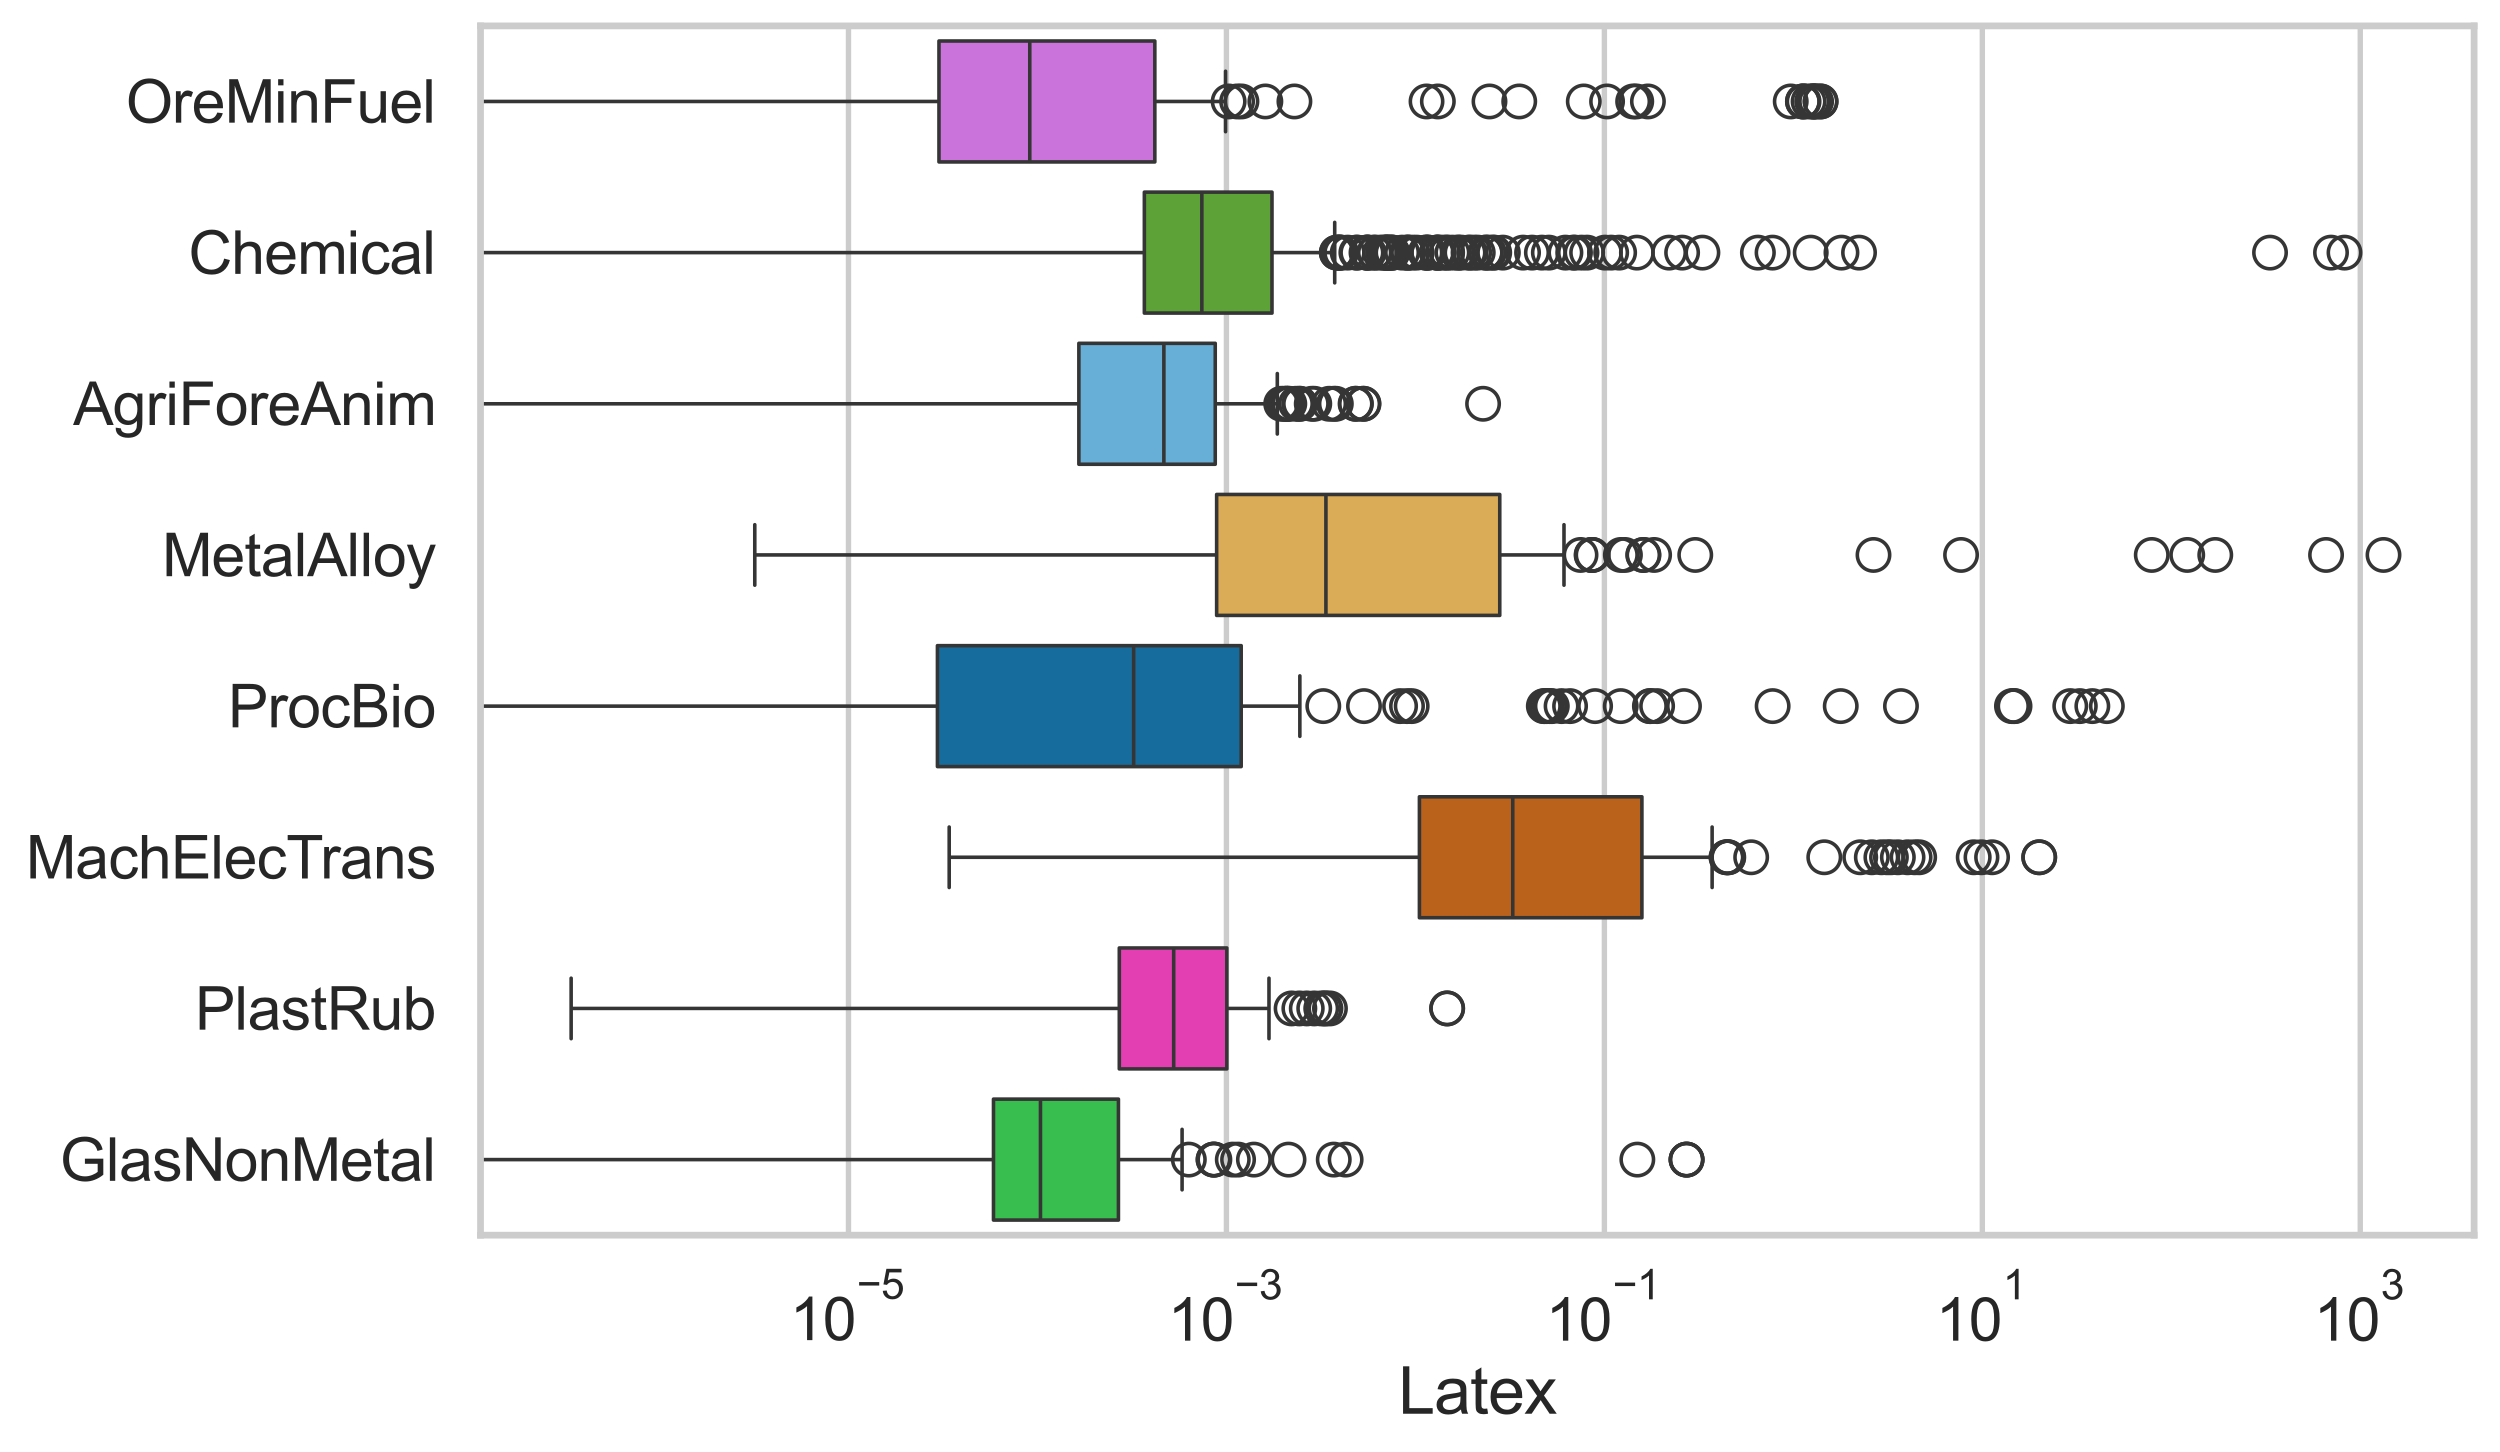 <?xml version="1.0" encoding="utf-8" standalone="no"?>
<!DOCTYPE svg PUBLIC "-//W3C//DTD SVG 1.1//EN"
  "http://www.w3.org/Graphics/SVG/1.1/DTD/svg11.dtd">
<svg xmlns:xlink="http://www.w3.org/1999/xlink" width="695.577pt" height="404.121pt" viewBox="0 0 695.577 404.121" xmlns="http://www.w3.org/2000/svg" version="1.1">
 <defs>
  <style type="text/css">*{stroke-linejoin: round; stroke-linecap: butt}</style>
 </defs>
 <g id="figure_1">
  <g id="patch_1">
   <path d="M 0 404.121 
L 695.577 404.121 
L 695.577 0 
L 0 0 
z
" style="fill: #ffffff"/>
  </g>
  <g id="axes_1">
   <g id="patch_2">
    <path d="M 133.697 343.665 
L 688.377 343.665 
L 688.377 7.2 
L 133.697 7.2 
z
" style="fill: #ffffff"/>
   </g>
   <g id="matplotlib.axis_1">
    <g id="xtick_1">
     <g id="line2d_1">
      <path d="M 236.074 343.665 
L 236.074 7.2 
" clip-path="url(#pe658a78522)" style="fill: none; stroke: #cccccc; stroke-width: 1.5; stroke-linecap: round"/>
     </g>
     <g id="text_1">
      <!-- $\mathdefault{10^{-5}}$ -->
      <g style="fill: #262626" transform="translate(219.739 373.015) scale(0.165 -0.165)">
       <defs>
        <path id="ArialMT-31" d="M 2384 0 
L 1822 0 
L 1822 3584 
Q 1619 3391 1289 3197 
Q 959 3003 697 2906 
L 697 3450 
Q 1169 3672 1522 3987 
Q 1875 4303 2022 4600 
L 2384 4600 
L 2384 0 
z
" transform="scale(0.016)"/>
        <path id="ArialMT-30" d="M 266 2259 
Q 266 3072 433 3567 
Q 600 4063 929 4331 
Q 1259 4600 1759 4600 
Q 2128 4600 2406 4451 
Q 2684 4303 2865 4023 
Q 3047 3744 3150 3342 
Q 3253 2941 3253 2259 
Q 3253 1453 3087 958 
Q 2922 463 2592 192 
Q 2263 -78 1759 -78 
Q 1097 -78 719 397 
Q 266 969 266 2259 
z
M 844 2259 
Q 844 1131 1108 757 
Q 1372 384 1759 384 
Q 2147 384 2411 759 
Q 2675 1134 2675 2259 
Q 2675 3391 2411 3762 
Q 2147 4134 1753 4134 
Q 1366 4134 1134 3806 
Q 844 3388 844 2259 
z
" transform="scale(0.016)"/>
        <path id="ArialMT-2212" d="M 3381 1997 
L 356 1997 
L 356 2522 
L 3381 2522 
L 3381 1997 
z
" transform="scale(0.016)"/>
        <path id="ArialMT-35" d="M 266 1200 
L 856 1250 
Q 922 819 1161 601 
Q 1400 384 1738 384 
Q 2144 384 2425 690 
Q 2706 997 2706 1503 
Q 2706 1984 2436 2262 
Q 2166 2541 1728 2541 
Q 1456 2541 1237 2417 
Q 1019 2294 894 2097 
L 366 2166 
L 809 4519 
L 3088 4519 
L 3088 3981 
L 1259 3981 
L 1013 2750 
Q 1425 3038 1878 3038 
Q 2478 3038 2890 2622 
Q 3303 2206 3303 1553 
Q 3303 931 2941 478 
Q 2500 -78 1738 -78 
Q 1113 -78 717 272 
Q 322 622 266 1200 
z
" transform="scale(0.016)"/>
       </defs>
       <use xlink:href="#ArialMT-31" transform="translate(0 0.88)"/>
       <use xlink:href="#ArialMT-30" transform="translate(55.615 0.88)"/>
       <use xlink:href="#ArialMT-2212" transform="translate(112.973 70.573) scale(0.7)"/>
       <use xlink:href="#ArialMT-35" transform="translate(153.852 70.573) scale(0.7)"/>
      </g>
     </g>
    </g>
    <g id="xtick_2">
     <g id="line2d_2">
      <path d="M 341.231 343.665 
L 341.231 7.2 
" clip-path="url(#pe658a78522)" style="fill: none; stroke: #cccccc; stroke-width: 1.5; stroke-linecap: round"/>
     </g>
     <g id="text_2">
      <!-- $\mathdefault{10^{-3}}$ -->
      <g style="fill: #262626" transform="translate(324.896 373.18) scale(0.165 -0.165)">
       <defs>
        <path id="ArialMT-33" d="M 269 1209 
L 831 1284 
Q 928 806 1161 595 
Q 1394 384 1728 384 
Q 2125 384 2398 659 
Q 2672 934 2672 1341 
Q 2672 1728 2419 1979 
Q 2166 2231 1775 2231 
Q 1616 2231 1378 2169 
L 1441 2663 
Q 1497 2656 1531 2656 
Q 1891 2656 2178 2843 
Q 2466 3031 2466 3422 
Q 2466 3731 2256 3934 
Q 2047 4138 1716 4138 
Q 1388 4138 1169 3931 
Q 950 3725 888 3313 
L 325 3413 
Q 428 3978 793 4289 
Q 1159 4600 1703 4600 
Q 2078 4600 2393 4439 
Q 2709 4278 2876 4000 
Q 3044 3722 3044 3409 
Q 3044 3113 2884 2869 
Q 2725 2625 2413 2481 
Q 2819 2388 3044 2092 
Q 3269 1797 3269 1353 
Q 3269 753 2831 336 
Q 2394 -81 1725 -81 
Q 1122 -81 723 278 
Q 325 638 269 1209 
z
" transform="scale(0.016)"/>
       </defs>
       <use xlink:href="#ArialMT-31" transform="translate(0 0.994)"/>
       <use xlink:href="#ArialMT-30" transform="translate(55.615 0.994)"/>
       <use xlink:href="#ArialMT-2212" transform="translate(112.973 70.688) scale(0.7)"/>
       <use xlink:href="#ArialMT-33" transform="translate(153.852 70.688) scale(0.7)"/>
      </g>
     </g>
    </g>
    <g id="xtick_3">
     <g id="line2d_3">
      <path d="M 446.388 343.665 
L 446.388 7.2 
" clip-path="url(#pe658a78522)" style="fill: none; stroke: #cccccc; stroke-width: 1.5; stroke-linecap: round"/>
     </g>
     <g id="text_3">
      <!-- $\mathdefault{10^{-1}}$ -->
      <g style="fill: #262626" transform="translate(430.053 373.18) scale(0.165 -0.165)">
       <use xlink:href="#ArialMT-31" transform="translate(0 0.994)"/>
       <use xlink:href="#ArialMT-30" transform="translate(55.615 0.994)"/>
       <use xlink:href="#ArialMT-2212" transform="translate(112.973 70.688) scale(0.7)"/>
       <use xlink:href="#ArialMT-31" transform="translate(153.852 70.688) scale(0.7)"/>
      </g>
     </g>
    </g>
    <g id="xtick_4">
     <g id="line2d_4">
      <path d="M 551.545 343.665 
L 551.545 7.2 
" clip-path="url(#pe658a78522)" style="fill: none; stroke: #cccccc; stroke-width: 1.5; stroke-linecap: round"/>
     </g>
     <g id="text_4">
      <!-- $\mathdefault{10^{1}}$ -->
      <g style="fill: #262626" transform="translate(538.592 373.18) scale(0.165 -0.165)">
       <use xlink:href="#ArialMT-31" transform="translate(0 0.994)"/>
       <use xlink:href="#ArialMT-30" transform="translate(55.615 0.994)"/>
       <use xlink:href="#ArialMT-31" transform="translate(112.973 70.688) scale(0.7)"/>
      </g>
     </g>
    </g>
    <g id="xtick_5">
     <g id="line2d_5">
      <path d="M 656.701 343.665 
L 656.701 7.2 
" clip-path="url(#pe658a78522)" style="fill: none; stroke: #cccccc; stroke-width: 1.5; stroke-linecap: round"/>
     </g>
     <g id="text_5">
      <!-- $\mathdefault{10^{3}}$ -->
      <g style="fill: #262626" transform="translate(643.749 373.18) scale(0.165 -0.165)">
       <use xlink:href="#ArialMT-31" transform="translate(0 0.994)"/>
       <use xlink:href="#ArialMT-30" transform="translate(55.615 0.994)"/>
       <use xlink:href="#ArialMT-33" transform="translate(112.973 70.688) scale(0.7)"/>
      </g>
     </g>
    </g>
    <g id="text_6">
     <!-- Latex -->
     <g style="fill: #262626" transform="translate(389.022 393.344) scale(0.18 -0.18)">
      <defs>
       <path id="ArialMT-4c" d="M 469 0 
L 469 4581 
L 1075 4581 
L 1075 541 
L 3331 541 
L 3331 0 
L 469 0 
z
" transform="scale(0.016)"/>
       <path id="ArialMT-61" d="M 2588 409 
Q 2275 144 1986 34 
Q 1697 -75 1366 -75 
Q 819 -75 525 192 
Q 231 459 231 875 
Q 231 1119 342 1320 
Q 453 1522 633 1644 
Q 813 1766 1038 1828 
Q 1203 1872 1538 1913 
Q 2219 1994 2541 2106 
Q 2544 2222 2544 2253 
Q 2544 2597 2384 2738 
Q 2169 2928 1744 2928 
Q 1347 2928 1158 2789 
Q 969 2650 878 2297 
L 328 2372 
Q 403 2725 575 2942 
Q 747 3159 1072 3276 
Q 1397 3394 1825 3394 
Q 2250 3394 2515 3294 
Q 2781 3194 2906 3042 
Q 3031 2891 3081 2659 
Q 3109 2516 3109 2141 
L 3109 1391 
Q 3109 606 3145 398 
Q 3181 191 3288 0 
L 2700 0 
Q 2613 175 2588 409 
z
M 2541 1666 
Q 2234 1541 1622 1453 
Q 1275 1403 1131 1340 
Q 988 1278 909 1158 
Q 831 1038 831 891 
Q 831 666 1001 516 
Q 1172 366 1500 366 
Q 1825 366 2078 508 
Q 2331 650 2450 897 
Q 2541 1088 2541 1459 
L 2541 1666 
z
" transform="scale(0.016)"/>
       <path id="ArialMT-74" d="M 1650 503 
L 1731 6 
Q 1494 -44 1306 -44 
Q 1000 -44 831 53 
Q 663 150 594 308 
Q 525 466 525 972 
L 525 2881 
L 113 2881 
L 113 3319 
L 525 3319 
L 525 4141 
L 1084 4478 
L 1084 3319 
L 1650 3319 
L 1650 2881 
L 1084 2881 
L 1084 941 
Q 1084 700 1114 631 
Q 1144 563 1211 522 
Q 1278 481 1403 481 
Q 1497 481 1650 503 
z
" transform="scale(0.016)"/>
       <path id="ArialMT-65" d="M 2694 1069 
L 3275 997 
Q 3138 488 2766 206 
Q 2394 -75 1816 -75 
Q 1088 -75 661 373 
Q 234 822 234 1631 
Q 234 2469 665 2931 
Q 1097 3394 1784 3394 
Q 2450 3394 2872 2941 
Q 3294 2488 3294 1666 
Q 3294 1616 3291 1516 
L 816 1516 
Q 847 969 1125 678 
Q 1403 388 1819 388 
Q 2128 388 2347 550 
Q 2566 713 2694 1069 
z
M 847 1978 
L 2700 1978 
Q 2663 2397 2488 2606 
Q 2219 2931 1791 2931 
Q 1403 2931 1139 2672 
Q 875 2413 847 1978 
z
" transform="scale(0.016)"/>
       <path id="ArialMT-78" d="M 47 0 
L 1259 1725 
L 138 3319 
L 841 3319 
L 1350 2541 
Q 1494 2319 1581 2169 
Q 1719 2375 1834 2534 
L 2394 3319 
L 3066 3319 
L 1919 1756 
L 3153 0 
L 2463 0 
L 1781 1031 
L 1600 1309 
L 728 0 
L 47 0 
z
" transform="scale(0.016)"/>
      </defs>
      <use xlink:href="#ArialMT-4c"/>
      <use xlink:href="#ArialMT-61" transform="translate(55.615 0)"/>
      <use xlink:href="#ArialMT-74" transform="translate(111.23 0)"/>
      <use xlink:href="#ArialMT-65" transform="translate(139.014 0)"/>
      <use xlink:href="#ArialMT-78" transform="translate(194.629 0)"/>
     </g>
    </g>
   </g>
   <g id="matplotlib.axis_2">
    <g id="ytick_1">
     <g id="text_7">
      <!-- OreMinFuel -->
      <g style="fill: #262626" transform="translate(35.013 34.134) scale(0.165 -0.165)">
       <defs>
        <path id="ArialMT-4f" d="M 309 2231 
Q 309 3372 921 4017 
Q 1534 4663 2503 4663 
Q 3138 4663 3647 4359 
Q 4156 4056 4423 3514 
Q 4691 2972 4691 2284 
Q 4691 1588 4409 1038 
Q 4128 488 3612 205 
Q 3097 -78 2500 -78 
Q 1853 -78 1343 234 
Q 834 547 571 1087 
Q 309 1628 309 2231 
z
M 934 2222 
Q 934 1394 1379 917 
Q 1825 441 2497 441 
Q 3181 441 3623 922 
Q 4066 1403 4066 2288 
Q 4066 2847 3877 3264 
Q 3688 3681 3323 3911 
Q 2959 4141 2506 4141 
Q 1863 4141 1398 3698 
Q 934 3256 934 2222 
z
" transform="scale(0.016)"/>
        <path id="ArialMT-72" d="M 416 0 
L 416 3319 
L 922 3319 
L 922 2816 
Q 1116 3169 1280 3281 
Q 1444 3394 1641 3394 
Q 1925 3394 2219 3213 
L 2025 2691 
Q 1819 2813 1613 2813 
Q 1428 2813 1281 2702 
Q 1134 2591 1072 2394 
Q 978 2094 978 1738 
L 978 0 
L 416 0 
z
" transform="scale(0.016)"/>
        <path id="ArialMT-4d" d="M 475 0 
L 475 4581 
L 1388 4581 
L 2472 1338 
Q 2622 884 2691 659 
Q 2769 909 2934 1394 
L 4031 4581 
L 4847 4581 
L 4847 0 
L 4263 0 
L 4263 3834 
L 2931 0 
L 2384 0 
L 1059 3900 
L 1059 0 
L 475 0 
z
" transform="scale(0.016)"/>
        <path id="ArialMT-69" d="M 425 3934 
L 425 4581 
L 988 4581 
L 988 3934 
L 425 3934 
z
M 425 0 
L 425 3319 
L 988 3319 
L 988 0 
L 425 0 
z
" transform="scale(0.016)"/>
        <path id="ArialMT-6e" d="M 422 0 
L 422 3319 
L 928 3319 
L 928 2847 
Q 1294 3394 1984 3394 
Q 2284 3394 2536 3286 
Q 2788 3178 2913 3003 
Q 3038 2828 3088 2588 
Q 3119 2431 3119 2041 
L 3119 0 
L 2556 0 
L 2556 2019 
Q 2556 2363 2490 2533 
Q 2425 2703 2258 2804 
Q 2091 2906 1866 2906 
Q 1506 2906 1245 2678 
Q 984 2450 984 1813 
L 984 0 
L 422 0 
z
" transform="scale(0.016)"/>
        <path id="ArialMT-46" d="M 525 0 
L 525 4581 
L 3616 4581 
L 3616 4041 
L 1131 4041 
L 1131 2622 
L 3281 2622 
L 3281 2081 
L 1131 2081 
L 1131 0 
L 525 0 
z
" transform="scale(0.016)"/>
        <path id="ArialMT-75" d="M 2597 0 
L 2597 488 
Q 2209 -75 1544 -75 
Q 1250 -75 995 37 
Q 741 150 617 320 
Q 494 491 444 738 
Q 409 903 409 1263 
L 409 3319 
L 972 3319 
L 972 1478 
Q 972 1038 1006 884 
Q 1059 663 1231 536 
Q 1403 409 1656 409 
Q 1909 409 2131 539 
Q 2353 669 2445 892 
Q 2538 1116 2538 1541 
L 2538 3319 
L 3100 3319 
L 3100 0 
L 2597 0 
z
" transform="scale(0.016)"/>
        <path id="ArialMT-6c" d="M 409 0 
L 409 4581 
L 972 4581 
L 972 0 
L 409 0 
z
" transform="scale(0.016)"/>
       </defs>
       <use xlink:href="#ArialMT-4f"/>
       <use xlink:href="#ArialMT-72" transform="translate(77.783 0)"/>
       <use xlink:href="#ArialMT-65" transform="translate(111.084 0)"/>
       <use xlink:href="#ArialMT-4d" transform="translate(166.699 0)"/>
       <use xlink:href="#ArialMT-69" transform="translate(250 0)"/>
       <use xlink:href="#ArialMT-6e" transform="translate(272.217 0)"/>
       <use xlink:href="#ArialMT-46" transform="translate(327.832 0)"/>
       <use xlink:href="#ArialMT-75" transform="translate(388.916 0)"/>
       <use xlink:href="#ArialMT-65" transform="translate(444.531 0)"/>
       <use xlink:href="#ArialMT-6c" transform="translate(500.146 0)"/>
      </g>
     </g>
    </g>
    <g id="ytick_2">
     <g id="text_8">
      <!-- Chemical -->
      <g style="fill: #262626" transform="translate(52.428 76.192) scale(0.165 -0.165)">
       <defs>
        <path id="ArialMT-43" d="M 3763 1606 
L 4369 1453 
Q 4178 706 3683 314 
Q 3188 -78 2472 -78 
Q 1731 -78 1267 223 
Q 803 525 561 1097 
Q 319 1669 319 2325 
Q 319 3041 592 3573 
Q 866 4106 1370 4382 
Q 1875 4659 2481 4659 
Q 3169 4659 3637 4309 
Q 4106 3959 4291 3325 
L 3694 3184 
Q 3534 3684 3231 3912 
Q 2928 4141 2469 4141 
Q 1941 4141 1586 3887 
Q 1231 3634 1087 3207 
Q 944 2781 944 2328 
Q 944 1744 1114 1308 
Q 1284 872 1643 656 
Q 2003 441 2422 441 
Q 2931 441 3284 734 
Q 3638 1028 3763 1606 
z
" transform="scale(0.016)"/>
        <path id="ArialMT-68" d="M 422 0 
L 422 4581 
L 984 4581 
L 984 2938 
Q 1378 3394 1978 3394 
Q 2347 3394 2619 3248 
Q 2891 3103 3008 2847 
Q 3125 2591 3125 2103 
L 3125 0 
L 2563 0 
L 2563 2103 
Q 2563 2525 2380 2717 
Q 2197 2909 1863 2909 
Q 1613 2909 1392 2779 
Q 1172 2650 1078 2428 
Q 984 2206 984 1816 
L 984 0 
L 422 0 
z
" transform="scale(0.016)"/>
        <path id="ArialMT-6d" d="M 422 0 
L 422 3319 
L 925 3319 
L 925 2853 
Q 1081 3097 1340 3245 
Q 1600 3394 1931 3394 
Q 2300 3394 2536 3241 
Q 2772 3088 2869 2813 
Q 3263 3394 3894 3394 
Q 4388 3394 4653 3120 
Q 4919 2847 4919 2278 
L 4919 0 
L 4359 0 
L 4359 2091 
Q 4359 2428 4304 2576 
Q 4250 2725 4106 2815 
Q 3963 2906 3769 2906 
Q 3419 2906 3187 2673 
Q 2956 2441 2956 1928 
L 2956 0 
L 2394 0 
L 2394 2156 
Q 2394 2531 2256 2718 
Q 2119 2906 1806 2906 
Q 1569 2906 1367 2781 
Q 1166 2656 1075 2415 
Q 984 2175 984 1722 
L 984 0 
L 422 0 
z
" transform="scale(0.016)"/>
        <path id="ArialMT-63" d="M 2588 1216 
L 3141 1144 
Q 3050 572 2676 248 
Q 2303 -75 1759 -75 
Q 1078 -75 664 370 
Q 250 816 250 1647 
Q 250 2184 428 2587 
Q 606 2991 970 3192 
Q 1334 3394 1763 3394 
Q 2303 3394 2647 3120 
Q 2991 2847 3088 2344 
L 2541 2259 
Q 2463 2594 2264 2762 
Q 2066 2931 1784 2931 
Q 1359 2931 1093 2626 
Q 828 2322 828 1663 
Q 828 994 1084 691 
Q 1341 388 1753 388 
Q 2084 388 2306 591 
Q 2528 794 2588 1216 
z
" transform="scale(0.016)"/>
       </defs>
       <use xlink:href="#ArialMT-43"/>
       <use xlink:href="#ArialMT-68" transform="translate(72.217 0)"/>
       <use xlink:href="#ArialMT-65" transform="translate(127.832 0)"/>
       <use xlink:href="#ArialMT-6d" transform="translate(183.447 0)"/>
       <use xlink:href="#ArialMT-69" transform="translate(266.748 0)"/>
       <use xlink:href="#ArialMT-63" transform="translate(288.965 0)"/>
       <use xlink:href="#ArialMT-61" transform="translate(338.965 0)"/>
       <use xlink:href="#ArialMT-6c" transform="translate(394.58 0)"/>
      </g>
     </g>
    </g>
    <g id="ytick_3">
     <g id="text_9">
      <!-- AgriForeAnim -->
      <g style="fill: #262626" transform="translate(20.341 118.25) scale(0.165 -0.165)">
       <defs>
        <path id="ArialMT-41" d="M -9 0 
L 1750 4581 
L 2403 4581 
L 4278 0 
L 3588 0 
L 3053 1388 
L 1138 1388 
L 634 0 
L -9 0 
z
M 1313 1881 
L 2866 1881 
L 2388 3150 
Q 2169 3728 2063 4100 
Q 1975 3659 1816 3225 
L 1313 1881 
z
" transform="scale(0.016)"/>
        <path id="ArialMT-67" d="M 319 -275 
L 866 -356 
Q 900 -609 1056 -725 
Q 1266 -881 1628 -881 
Q 2019 -881 2231 -725 
Q 2444 -569 2519 -288 
Q 2563 -116 2559 434 
Q 2191 0 1641 0 
Q 956 0 581 494 
Q 206 988 206 1678 
Q 206 2153 378 2554 
Q 550 2956 876 3175 
Q 1203 3394 1644 3394 
Q 2231 3394 2613 2919 
L 2613 3319 
L 3131 3319 
L 3131 450 
Q 3131 -325 2973 -648 
Q 2816 -972 2473 -1159 
Q 2131 -1347 1631 -1347 
Q 1038 -1347 672 -1080 
Q 306 -813 319 -275 
z
M 784 1719 
Q 784 1066 1043 766 
Q 1303 466 1694 466 
Q 2081 466 2343 764 
Q 2606 1063 2606 1700 
Q 2606 2309 2336 2618 
Q 2066 2928 1684 2928 
Q 1309 2928 1046 2623 
Q 784 2319 784 1719 
z
" transform="scale(0.016)"/>
        <path id="ArialMT-6f" d="M 213 1659 
Q 213 2581 725 3025 
Q 1153 3394 1769 3394 
Q 2453 3394 2887 2945 
Q 3322 2497 3322 1706 
Q 3322 1066 3130 698 
Q 2938 331 2570 128 
Q 2203 -75 1769 -75 
Q 1072 -75 642 372 
Q 213 819 213 1659 
z
M 791 1659 
Q 791 1022 1069 705 
Q 1347 388 1769 388 
Q 2188 388 2466 706 
Q 2744 1025 2744 1678 
Q 2744 2294 2464 2611 
Q 2184 2928 1769 2928 
Q 1347 2928 1069 2612 
Q 791 2297 791 1659 
z
" transform="scale(0.016)"/>
       </defs>
       <use xlink:href="#ArialMT-41"/>
       <use xlink:href="#ArialMT-67" transform="translate(66.699 0)"/>
       <use xlink:href="#ArialMT-72" transform="translate(122.314 0)"/>
       <use xlink:href="#ArialMT-69" transform="translate(155.615 0)"/>
       <use xlink:href="#ArialMT-46" transform="translate(177.832 0)"/>
       <use xlink:href="#ArialMT-6f" transform="translate(238.916 0)"/>
       <use xlink:href="#ArialMT-72" transform="translate(294.531 0)"/>
       <use xlink:href="#ArialMT-65" transform="translate(327.832 0)"/>
       <use xlink:href="#ArialMT-41" transform="translate(383.447 0)"/>
       <use xlink:href="#ArialMT-6e" transform="translate(450.146 0)"/>
       <use xlink:href="#ArialMT-69" transform="translate(505.762 0)"/>
       <use xlink:href="#ArialMT-6d" transform="translate(527.979 0)"/>
      </g>
     </g>
    </g>
    <g id="ytick_4">
     <g id="text_10">
      <!-- MetalAlloy -->
      <g style="fill: #262626" transform="translate(45.088 160.308) scale(0.165 -0.165)">
       <defs>
        <path id="ArialMT-79" d="M 397 -1278 
L 334 -750 
Q 519 -800 656 -800 
Q 844 -800 956 -737 
Q 1069 -675 1141 -563 
Q 1194 -478 1313 -144 
Q 1328 -97 1363 -6 
L 103 3319 
L 709 3319 
L 1400 1397 
Q 1534 1031 1641 628 
Q 1738 1016 1872 1384 
L 2581 3319 
L 3144 3319 
L 1881 -56 
Q 1678 -603 1566 -809 
Q 1416 -1088 1222 -1217 
Q 1028 -1347 759 -1347 
Q 597 -1347 397 -1278 
z
" transform="scale(0.016)"/>
       </defs>
       <use xlink:href="#ArialMT-4d"/>
       <use xlink:href="#ArialMT-65" transform="translate(83.301 0)"/>
       <use xlink:href="#ArialMT-74" transform="translate(138.916 0)"/>
       <use xlink:href="#ArialMT-61" transform="translate(166.699 0)"/>
       <use xlink:href="#ArialMT-6c" transform="translate(222.314 0)"/>
       <use xlink:href="#ArialMT-41" transform="translate(244.531 0)"/>
       <use xlink:href="#ArialMT-6c" transform="translate(311.23 0)"/>
       <use xlink:href="#ArialMT-6c" transform="translate(333.447 0)"/>
       <use xlink:href="#ArialMT-6f" transform="translate(355.664 0)"/>
       <use xlink:href="#ArialMT-79" transform="translate(411.279 0)"/>
      </g>
     </g>
    </g>
    <g id="ytick_5">
     <g id="text_11">
      <!-- ProcBio -->
      <g style="fill: #262626" transform="translate(63.424 202.366) scale(0.165 -0.165)">
       <defs>
        <path id="ArialMT-50" d="M 494 0 
L 494 4581 
L 2222 4581 
Q 2678 4581 2919 4538 
Q 3256 4481 3484 4323 
Q 3713 4166 3852 3881 
Q 3991 3597 3991 3256 
Q 3991 2672 3619 2267 
Q 3247 1863 2275 1863 
L 1100 1863 
L 1100 0 
L 494 0 
z
M 1100 2403 
L 2284 2403 
Q 2872 2403 3119 2622 
Q 3366 2841 3366 3238 
Q 3366 3525 3220 3729 
Q 3075 3934 2838 4000 
Q 2684 4041 2272 4041 
L 1100 4041 
L 1100 2403 
z
" transform="scale(0.016)"/>
        <path id="ArialMT-42" d="M 469 0 
L 469 4581 
L 2188 4581 
Q 2713 4581 3030 4442 
Q 3347 4303 3526 4014 
Q 3706 3725 3706 3409 
Q 3706 3116 3547 2856 
Q 3388 2597 3066 2438 
Q 3481 2316 3704 2022 
Q 3928 1728 3928 1328 
Q 3928 1006 3792 729 
Q 3656 453 3456 303 
Q 3256 153 2954 76 
Q 2653 0 2216 0 
L 469 0 
z
M 1075 2656 
L 2066 2656 
Q 2469 2656 2644 2709 
Q 2875 2778 2992 2937 
Q 3109 3097 3109 3338 
Q 3109 3566 3000 3739 
Q 2891 3913 2687 3977 
Q 2484 4041 1991 4041 
L 1075 4041 
L 1075 2656 
z
M 1075 541 
L 2216 541 
Q 2509 541 2628 563 
Q 2838 600 2978 687 
Q 3119 775 3209 942 
Q 3300 1109 3300 1328 
Q 3300 1584 3169 1773 
Q 3038 1963 2805 2039 
Q 2572 2116 2134 2116 
L 1075 2116 
L 1075 541 
z
" transform="scale(0.016)"/>
       </defs>
       <use xlink:href="#ArialMT-50"/>
       <use xlink:href="#ArialMT-72" transform="translate(66.699 0)"/>
       <use xlink:href="#ArialMT-6f" transform="translate(100 0)"/>
       <use xlink:href="#ArialMT-63" transform="translate(155.615 0)"/>
       <use xlink:href="#ArialMT-42" transform="translate(205.615 0)"/>
       <use xlink:href="#ArialMT-69" transform="translate(272.314 0)"/>
       <use xlink:href="#ArialMT-6f" transform="translate(294.531 0)"/>
      </g>
     </g>
    </g>
    <g id="ytick_6">
     <g id="text_12">
      <!-- MachElecTrans -->
      <g style="fill: #262626" transform="translate(7.2 244.425) scale(0.165 -0.165)">
       <defs>
        <path id="ArialMT-45" d="M 506 0 
L 506 4581 
L 3819 4581 
L 3819 4041 
L 1113 4041 
L 1113 2638 
L 3647 2638 
L 3647 2100 
L 1113 2100 
L 1113 541 
L 3925 541 
L 3925 0 
L 506 0 
z
" transform="scale(0.016)"/>
        <path id="ArialMT-54" d="M 1659 0 
L 1659 4041 
L 150 4041 
L 150 4581 
L 3781 4581 
L 3781 4041 
L 2266 4041 
L 2266 0 
L 1659 0 
z
" transform="scale(0.016)"/>
        <path id="ArialMT-73" d="M 197 991 
L 753 1078 
Q 800 744 1014 566 
Q 1228 388 1613 388 
Q 2000 388 2187 545 
Q 2375 703 2375 916 
Q 2375 1106 2209 1216 
Q 2094 1291 1634 1406 
Q 1016 1563 777 1677 
Q 538 1791 414 1992 
Q 291 2194 291 2438 
Q 291 2659 392 2848 
Q 494 3038 669 3163 
Q 800 3259 1026 3326 
Q 1253 3394 1513 3394 
Q 1903 3394 2198 3281 
Q 2494 3169 2634 2976 
Q 2775 2784 2828 2463 
L 2278 2388 
Q 2241 2644 2061 2787 
Q 1881 2931 1553 2931 
Q 1166 2931 1000 2803 
Q 834 2675 834 2503 
Q 834 2394 903 2306 
Q 972 2216 1119 2156 
Q 1203 2125 1616 2013 
Q 2213 1853 2448 1751 
Q 2684 1650 2818 1456 
Q 2953 1263 2953 975 
Q 2953 694 2789 445 
Q 2625 197 2315 61 
Q 2006 -75 1616 -75 
Q 969 -75 630 194 
Q 291 463 197 991 
z
" transform="scale(0.016)"/>
       </defs>
       <use xlink:href="#ArialMT-4d"/>
       <use xlink:href="#ArialMT-61" transform="translate(83.301 0)"/>
       <use xlink:href="#ArialMT-63" transform="translate(138.916 0)"/>
       <use xlink:href="#ArialMT-68" transform="translate(188.916 0)"/>
       <use xlink:href="#ArialMT-45" transform="translate(244.531 0)"/>
       <use xlink:href="#ArialMT-6c" transform="translate(311.23 0)"/>
       <use xlink:href="#ArialMT-65" transform="translate(333.447 0)"/>
       <use xlink:href="#ArialMT-63" transform="translate(389.062 0)"/>
       <use xlink:href="#ArialMT-54" transform="translate(439.062 0)"/>
       <use xlink:href="#ArialMT-72" transform="translate(496.396 0)"/>
       <use xlink:href="#ArialMT-61" transform="translate(529.697 0)"/>
       <use xlink:href="#ArialMT-6e" transform="translate(585.312 0)"/>
       <use xlink:href="#ArialMT-73" transform="translate(640.928 0)"/>
      </g>
     </g>
    </g>
    <g id="ytick_7">
     <g id="text_13">
      <!-- PlastRub -->
      <g style="fill: #262626" transform="translate(54.248 286.483) scale(0.165 -0.165)">
       <defs>
        <path id="ArialMT-52" d="M 503 0 
L 503 4581 
L 2534 4581 
Q 3147 4581 3465 4457 
Q 3784 4334 3975 4021 
Q 4166 3709 4166 3331 
Q 4166 2844 3850 2509 
Q 3534 2175 2875 2084 
Q 3116 1969 3241 1856 
Q 3506 1613 3744 1247 
L 4541 0 
L 3778 0 
L 3172 953 
Q 2906 1366 2734 1584 
Q 2563 1803 2427 1890 
Q 2291 1978 2150 2013 
Q 2047 2034 1813 2034 
L 1109 2034 
L 1109 0 
L 503 0 
z
M 1109 2559 
L 2413 2559 
Q 2828 2559 3062 2645 
Q 3297 2731 3419 2920 
Q 3541 3109 3541 3331 
Q 3541 3656 3305 3865 
Q 3069 4075 2559 4075 
L 1109 4075 
L 1109 2559 
z
" transform="scale(0.016)"/>
        <path id="ArialMT-62" d="M 941 0 
L 419 0 
L 419 4581 
L 981 4581 
L 981 2947 
Q 1338 3394 1891 3394 
Q 2197 3394 2470 3270 
Q 2744 3147 2920 2923 
Q 3097 2700 3197 2384 
Q 3297 2069 3297 1709 
Q 3297 856 2875 390 
Q 2453 -75 1863 -75 
Q 1275 -75 941 416 
L 941 0 
z
M 934 1684 
Q 934 1088 1097 822 
Q 1363 388 1816 388 
Q 2184 388 2453 708 
Q 2722 1028 2722 1663 
Q 2722 2313 2464 2622 
Q 2206 2931 1841 2931 
Q 1472 2931 1203 2611 
Q 934 2291 934 1684 
z
" transform="scale(0.016)"/>
       </defs>
       <use xlink:href="#ArialMT-50"/>
       <use xlink:href="#ArialMT-6c" transform="translate(66.699 0)"/>
       <use xlink:href="#ArialMT-61" transform="translate(88.916 0)"/>
       <use xlink:href="#ArialMT-73" transform="translate(144.531 0)"/>
       <use xlink:href="#ArialMT-74" transform="translate(194.531 0)"/>
       <use xlink:href="#ArialMT-52" transform="translate(222.314 0)"/>
       <use xlink:href="#ArialMT-75" transform="translate(294.531 0)"/>
       <use xlink:href="#ArialMT-62" transform="translate(350.146 0)"/>
      </g>
     </g>
    </g>
    <g id="ytick_8">
     <g id="text_14">
      <!-- GlasNonMetal -->
      <g style="fill: #262626" transform="translate(16.659 328.541) scale(0.165 -0.165)">
       <defs>
        <path id="ArialMT-47" d="M 2638 1797 
L 2638 2334 
L 4578 2338 
L 4578 638 
Q 4131 281 3656 101 
Q 3181 -78 2681 -78 
Q 2006 -78 1454 211 
Q 903 500 622 1047 
Q 341 1594 341 2269 
Q 341 2938 620 3517 
Q 900 4097 1425 4378 
Q 1950 4659 2634 4659 
Q 3131 4659 3532 4498 
Q 3934 4338 4162 4050 
Q 4391 3763 4509 3300 
L 3963 3150 
Q 3859 3500 3706 3700 
Q 3553 3900 3268 4020 
Q 2984 4141 2638 4141 
Q 2222 4141 1919 4014 
Q 1616 3888 1430 3681 
Q 1244 3475 1141 3228 
Q 966 2803 966 2306 
Q 966 1694 1177 1281 
Q 1388 869 1791 669 
Q 2194 469 2647 469 
Q 3041 469 3416 620 
Q 3791 772 3984 944 
L 3984 1797 
L 2638 1797 
z
" transform="scale(0.016)"/>
        <path id="ArialMT-4e" d="M 488 0 
L 488 4581 
L 1109 4581 
L 3516 984 
L 3516 4581 
L 4097 4581 
L 4097 0 
L 3475 0 
L 1069 3600 
L 1069 0 
L 488 0 
z
" transform="scale(0.016)"/>
       </defs>
       <use xlink:href="#ArialMT-47"/>
       <use xlink:href="#ArialMT-6c" transform="translate(77.783 0)"/>
       <use xlink:href="#ArialMT-61" transform="translate(100 0)"/>
       <use xlink:href="#ArialMT-73" transform="translate(155.615 0)"/>
       <use xlink:href="#ArialMT-4e" transform="translate(205.615 0)"/>
       <use xlink:href="#ArialMT-6f" transform="translate(277.832 0)"/>
       <use xlink:href="#ArialMT-6e" transform="translate(333.447 0)"/>
       <use xlink:href="#ArialMT-4d" transform="translate(389.062 0)"/>
       <use xlink:href="#ArialMT-65" transform="translate(472.363 0)"/>
       <use xlink:href="#ArialMT-74" transform="translate(527.979 0)"/>
       <use xlink:href="#ArialMT-61" transform="translate(555.762 0)"/>
       <use xlink:href="#ArialMT-6c" transform="translate(611.377 0)"/>
      </g>
     </g>
    </g>
   </g>
   <g id="patch_3">
    <path d="M 261.251 11.406 
L 261.251 45.052 
L 321.309 45.052 
L 321.309 11.406 
L 261.251 11.406 
z
" clip-path="url(#pe658a78522)" style="fill: #ca74db; stroke: #353535; stroke-linejoin: miter"/>
   </g>
   <g id="line2d_6">
    <path d="M 261.251 28.229 
L -1 28.229 
" clip-path="url(#pe658a78522)" style="fill: none; stroke: #353535"/>
   </g>
   <g id="line2d_7">
    <path d="M 321.309 28.229 
L 340.988 28.229 
" clip-path="url(#pe658a78522)" style="fill: none; stroke: #353535"/>
   </g>
   <g id="line2d_8">
    <path clip-path="url(#pe658a78522)" style="fill: none; stroke: #353535; stroke-linecap: round"/>
   </g>
   <g id="line2d_9">
    <path d="M 340.988 19.817 
L 340.988 36.641 
" clip-path="url(#pe658a78522)" style="fill: none; stroke: #353535; stroke-linecap: round"/>
   </g>
   <g id="line2d_10">
    <defs>
     <path id="m5dcc417ad1" d="M 0 4.5 
C 1.193 4.5 2.338 4.026 3.182 3.182 
C 4.026 2.338 4.5 1.193 4.5 0 
C 4.5 -1.193 4.026 -2.338 3.182 -3.182 
C 2.338 -4.026 1.193 -4.5 0 -4.5 
C -1.193 -4.5 -2.338 -4.026 -3.182 -3.182 
C -4.026 -2.338 -4.5 -1.193 -4.5 0 
C -4.5 1.193 -4.026 2.338 -3.182 3.182 
C -2.338 4.026 -1.193 4.5 0 4.5 
z
" style="stroke: #353535"/>
    </defs>
    <g clip-path="url(#pe658a78522)">
     <use xlink:href="#m5dcc417ad1" x="501.627" y="28.229" style="fill-opacity: 0; stroke: #353535"/>
     <use xlink:href="#m5dcc417ad1" x="503.201" y="28.229" style="fill-opacity: 0; stroke: #353535"/>
     <use xlink:href="#m5dcc417ad1" x="504.654" y="28.229" style="fill-opacity: 0; stroke: #353535"/>
     <use xlink:href="#m5dcc417ad1" x="447.138" y="28.229" style="fill-opacity: 0; stroke: #353535"/>
     <use xlink:href="#m5dcc417ad1" x="498.236" y="28.229" style="fill-opacity: 0; stroke: #353535"/>
     <use xlink:href="#m5dcc417ad1" x="504.653" y="28.229" style="fill-opacity: 0; stroke: #353535"/>
     <use xlink:href="#m5dcc417ad1" x="440.655" y="28.229" style="fill-opacity: 0; stroke: #353535"/>
     <use xlink:href="#m5dcc417ad1" x="400.055" y="28.229" style="fill-opacity: 0; stroke: #353535"/>
     <use xlink:href="#m5dcc417ad1" x="396.903" y="28.229" style="fill-opacity: 0; stroke: #353535"/>
     <use xlink:href="#m5dcc417ad1" x="504.195" y="28.229" style="fill-opacity: 0; stroke: #353535"/>
     <use xlink:href="#m5dcc417ad1" x="506.541" y="28.229" style="fill-opacity: 0; stroke: #353535"/>
     <use xlink:href="#m5dcc417ad1" x="414.422" y="28.229" style="fill-opacity: 0; stroke: #353535"/>
     <use xlink:href="#m5dcc417ad1" x="506.541" y="28.229" style="fill-opacity: 0; stroke: #353535"/>
     <use xlink:href="#m5dcc417ad1" x="422.697" y="28.229" style="fill-opacity: 0; stroke: #353535"/>
     <use xlink:href="#m5dcc417ad1" x="352.063" y="28.229" style="fill-opacity: 0; stroke: #353535"/>
     <use xlink:href="#m5dcc417ad1" x="504.787" y="28.229" style="fill-opacity: 0; stroke: #353535"/>
     <use xlink:href="#m5dcc417ad1" x="458.499" y="28.229" style="fill-opacity: 0; stroke: #353535"/>
     <use xlink:href="#m5dcc417ad1" x="455.255" y="28.229" style="fill-opacity: 0; stroke: #353535"/>
     <use xlink:href="#m5dcc417ad1" x="501.813" y="28.229" style="fill-opacity: 0; stroke: #353535"/>
     <use xlink:href="#m5dcc417ad1" x="341.847" y="28.229" style="fill-opacity: 0; stroke: #353535"/>
     <use xlink:href="#m5dcc417ad1" x="454.39" y="28.229" style="fill-opacity: 0; stroke: #353535"/>
     <use xlink:href="#m5dcc417ad1" x="505.302" y="28.229" style="fill-opacity: 0; stroke: #353535"/>
     <use xlink:href="#m5dcc417ad1" x="501.637" y="28.229" style="fill-opacity: 0; stroke: #353535"/>
     <use xlink:href="#m5dcc417ad1" x="360.147" y="28.229" style="fill-opacity: 0; stroke: #353535"/>
     <use xlink:href="#m5dcc417ad1" x="344.202" y="28.229" style="fill-opacity: 0; stroke: #353535"/>
     <use xlink:href="#m5dcc417ad1" x="345.407" y="28.229" style="fill-opacity: 0; stroke: #353535"/>
    </g>
   </g>
   <g id="patch_4">
    <path d="M 318.396 53.464 
L 318.396 87.11 
L 353.906 87.11 
L 353.906 53.464 
L 318.396 53.464 
z
" clip-path="url(#pe658a78522)" style="fill: #5ca236; stroke: #353535; stroke-linejoin: miter"/>
   </g>
   <g id="line2d_11">
    <path d="M 318.396 70.287 
L -1 70.287 
" clip-path="url(#pe658a78522)" style="fill: none; stroke: #353535"/>
   </g>
   <g id="line2d_12">
    <path d="M 353.906 70.287 
L 371.357 70.287 
" clip-path="url(#pe658a78522)" style="fill: none; stroke: #353535"/>
   </g>
   <g id="line2d_13">
    <path clip-path="url(#pe658a78522)" style="fill: none; stroke: #353535; stroke-linecap: round"/>
   </g>
   <g id="line2d_14">
    <path d="M 371.357 61.875 
L 371.357 78.699 
" clip-path="url(#pe658a78522)" style="fill: none; stroke: #353535; stroke-linecap: round"/>
   </g>
   <g id="line2d_15">
    <g clip-path="url(#pe658a78522)">
     <use xlink:href="#m5dcc417ad1" x="473.662" y="70.287" style="fill-opacity: 0; stroke: #353535"/>
     <use xlink:href="#m5dcc417ad1" x="397.361" y="70.287" style="fill-opacity: 0; stroke: #353535"/>
     <use xlink:href="#m5dcc417ad1" x="428.995" y="70.287" style="fill-opacity: 0; stroke: #353535"/>
     <use xlink:href="#m5dcc417ad1" x="390.099" y="70.287" style="fill-opacity: 0; stroke: #353535"/>
     <use xlink:href="#m5dcc417ad1" x="405.745" y="70.287" style="fill-opacity: 0; stroke: #353535"/>
     <use xlink:href="#m5dcc417ad1" x="382.538" y="70.287" style="fill-opacity: 0; stroke: #353535"/>
     <use xlink:href="#m5dcc417ad1" x="440.02" y="70.287" style="fill-opacity: 0; stroke: #353535"/>
     <use xlink:href="#m5dcc417ad1" x="438.203" y="70.287" style="fill-opacity: 0; stroke: #353535"/>
     <use xlink:href="#m5dcc417ad1" x="423.761" y="70.287" style="fill-opacity: 0; stroke: #353535"/>
     <use xlink:href="#m5dcc417ad1" x="387.309" y="70.287" style="fill-opacity: 0; stroke: #353535"/>
     <use xlink:href="#m5dcc417ad1" x="371.942" y="70.287" style="fill-opacity: 0; stroke: #353535"/>
     <use xlink:href="#m5dcc417ad1" x="371.946" y="70.287" style="fill-opacity: 0; stroke: #353535"/>
     <use xlink:href="#m5dcc417ad1" x="411.156" y="70.287" style="fill-opacity: 0; stroke: #353535"/>
     <use xlink:href="#m5dcc417ad1" x="493.172" y="70.287" style="fill-opacity: 0; stroke: #353535"/>
     <use xlink:href="#m5dcc417ad1" x="446.552" y="70.287" style="fill-opacity: 0; stroke: #353535"/>
     <use xlink:href="#m5dcc417ad1" x="387.43" y="70.287" style="fill-opacity: 0; stroke: #353535"/>
     <use xlink:href="#m5dcc417ad1" x="408.592" y="70.287" style="fill-opacity: 0; stroke: #353535"/>
     <use xlink:href="#m5dcc417ad1" x="400.303" y="70.287" style="fill-opacity: 0; stroke: #353535"/>
     <use xlink:href="#m5dcc417ad1" x="387.17" y="70.287" style="fill-opacity: 0; stroke: #353535"/>
     <use xlink:href="#m5dcc417ad1" x="450.494" y="70.287" style="fill-opacity: 0; stroke: #353535"/>
     <use xlink:href="#m5dcc417ad1" x="631.592" y="70.287" style="fill-opacity: 0; stroke: #353535"/>
     <use xlink:href="#m5dcc417ad1" x="489.101" y="70.287" style="fill-opacity: 0; stroke: #353535"/>
     <use xlink:href="#m5dcc417ad1" x="372.712" y="70.287" style="fill-opacity: 0; stroke: #353535"/>
     <use xlink:href="#m5dcc417ad1" x="652.309" y="70.287" style="fill-opacity: 0; stroke: #353535"/>
     <use xlink:href="#m5dcc417ad1" x="396.604" y="70.287" style="fill-opacity: 0; stroke: #353535"/>
     <use xlink:href="#m5dcc417ad1" x="413.349" y="70.287" style="fill-opacity: 0; stroke: #353535"/>
     <use xlink:href="#m5dcc417ad1" x="391.791" y="70.287" style="fill-opacity: 0; stroke: #353535"/>
     <use xlink:href="#m5dcc417ad1" x="386.588" y="70.287" style="fill-opacity: 0; stroke: #353535"/>
     <use xlink:href="#m5dcc417ad1" x="383.973" y="70.287" style="fill-opacity: 0; stroke: #353535"/>
     <use xlink:href="#m5dcc417ad1" x="503.799" y="70.287" style="fill-opacity: 0; stroke: #353535"/>
     <use xlink:href="#m5dcc417ad1" x="380.403" y="70.287" style="fill-opacity: 0; stroke: #353535"/>
     <use xlink:href="#m5dcc417ad1" x="448.279" y="70.287" style="fill-opacity: 0; stroke: #353535"/>
     <use xlink:href="#m5dcc417ad1" x="404.109" y="70.287" style="fill-opacity: 0; stroke: #353535"/>
     <use xlink:href="#m5dcc417ad1" x="396.799" y="70.287" style="fill-opacity: 0; stroke: #353535"/>
     <use xlink:href="#m5dcc417ad1" x="418.138" y="70.287" style="fill-opacity: 0; stroke: #353535"/>
     <use xlink:href="#m5dcc417ad1" x="399.762" y="70.287" style="fill-opacity: 0; stroke: #353535"/>
     <use xlink:href="#m5dcc417ad1" x="380.83" y="70.287" style="fill-opacity: 0; stroke: #353535"/>
     <use xlink:href="#m5dcc417ad1" x="437.721" y="70.287" style="fill-opacity: 0; stroke: #353535"/>
     <use xlink:href="#m5dcc417ad1" x="394.171" y="70.287" style="fill-opacity: 0; stroke: #353535"/>
     <use xlink:href="#m5dcc417ad1" x="397.353" y="70.287" style="fill-opacity: 0; stroke: #353535"/>
     <use xlink:href="#m5dcc417ad1" x="410.169" y="70.287" style="fill-opacity: 0; stroke: #353535"/>
     <use xlink:href="#m5dcc417ad1" x="408.984" y="70.287" style="fill-opacity: 0; stroke: #353535"/>
     <use xlink:href="#m5dcc417ad1" x="382.389" y="70.287" style="fill-opacity: 0; stroke: #353535"/>
     <use xlink:href="#m5dcc417ad1" x="377.38" y="70.287" style="fill-opacity: 0; stroke: #353535"/>
     <use xlink:href="#m5dcc417ad1" x="385.664" y="70.287" style="fill-opacity: 0; stroke: #353535"/>
     <use xlink:href="#m5dcc417ad1" x="426.265" y="70.287" style="fill-opacity: 0; stroke: #353535"/>
     <use xlink:href="#m5dcc417ad1" x="405.624" y="70.287" style="fill-opacity: 0; stroke: #353535"/>
     <use xlink:href="#m5dcc417ad1" x="464.379" y="70.287" style="fill-opacity: 0; stroke: #353535"/>
     <use xlink:href="#m5dcc417ad1" x="402.645" y="70.287" style="fill-opacity: 0; stroke: #353535"/>
     <use xlink:href="#m5dcc417ad1" x="441.582" y="70.287" style="fill-opacity: 0; stroke: #353535"/>
     <use xlink:href="#m5dcc417ad1" x="374.963" y="70.287" style="fill-opacity: 0; stroke: #353535"/>
     <use xlink:href="#m5dcc417ad1" x="392.972" y="70.287" style="fill-opacity: 0; stroke: #353535"/>
     <use xlink:href="#m5dcc417ad1" x="413.407" y="70.287" style="fill-opacity: 0; stroke: #353535"/>
     <use xlink:href="#m5dcc417ad1" x="415.395" y="70.287" style="fill-opacity: 0; stroke: #353535"/>
     <use xlink:href="#m5dcc417ad1" x="468.014" y="70.287" style="fill-opacity: 0; stroke: #353535"/>
     <use xlink:href="#m5dcc417ad1" x="372.53" y="70.287" style="fill-opacity: 0; stroke: #353535"/>
     <use xlink:href="#m5dcc417ad1" x="400.042" y="70.287" style="fill-opacity: 0; stroke: #353535"/>
     <use xlink:href="#m5dcc417ad1" x="435.547" y="70.287" style="fill-opacity: 0; stroke: #353535"/>
     <use xlink:href="#m5dcc417ad1" x="455.435" y="70.287" style="fill-opacity: 0; stroke: #353535"/>
     <use xlink:href="#m5dcc417ad1" x="373.162" y="70.287" style="fill-opacity: 0; stroke: #353535"/>
     <use xlink:href="#m5dcc417ad1" x="401.443" y="70.287" style="fill-opacity: 0; stroke: #353535"/>
     <use xlink:href="#m5dcc417ad1" x="512.35" y="70.287" style="fill-opacity: 0; stroke: #353535"/>
     <use xlink:href="#m5dcc417ad1" x="384.836" y="70.287" style="fill-opacity: 0; stroke: #353535"/>
     <use xlink:href="#m5dcc417ad1" x="385.452" y="70.287" style="fill-opacity: 0; stroke: #353535"/>
     <use xlink:href="#m5dcc417ad1" x="385.936" y="70.287" style="fill-opacity: 0; stroke: #353535"/>
     <use xlink:href="#m5dcc417ad1" x="372.927" y="70.287" style="fill-opacity: 0; stroke: #353535"/>
     <use xlink:href="#m5dcc417ad1" x="385.904" y="70.287" style="fill-opacity: 0; stroke: #353535"/>
     <use xlink:href="#m5dcc417ad1" x="517.238" y="70.287" style="fill-opacity: 0; stroke: #353535"/>
     <use xlink:href="#m5dcc417ad1" x="399.838" y="70.287" style="fill-opacity: 0; stroke: #353535"/>
     <use xlink:href="#m5dcc417ad1" x="377.639" y="70.287" style="fill-opacity: 0; stroke: #353535"/>
     <use xlink:href="#m5dcc417ad1" x="391.548" y="70.287" style="fill-opacity: 0; stroke: #353535"/>
     <use xlink:href="#m5dcc417ad1" x="380.201" y="70.287" style="fill-opacity: 0; stroke: #353535"/>
     <use xlink:href="#m5dcc417ad1" x="380.459" y="70.287" style="fill-opacity: 0; stroke: #353535"/>
     <use xlink:href="#m5dcc417ad1" x="648.557" y="70.287" style="fill-opacity: 0; stroke: #353535"/>
     <use xlink:href="#m5dcc417ad1" x="386.069" y="70.287" style="fill-opacity: 0; stroke: #353535"/>
     <use xlink:href="#m5dcc417ad1" x="406.634" y="70.287" style="fill-opacity: 0; stroke: #353535"/>
     <use xlink:href="#m5dcc417ad1" x="402.59" y="70.287" style="fill-opacity: 0; stroke: #353535"/>
     <use xlink:href="#m5dcc417ad1" x="430.934" y="70.287" style="fill-opacity: 0; stroke: #353535"/>
     <use xlink:href="#m5dcc417ad1" x="414.269" y="70.287" style="fill-opacity: 0; stroke: #353535"/>
     <use xlink:href="#m5dcc417ad1" x="391.675" y="70.287" style="fill-opacity: 0; stroke: #353535"/>
     <use xlink:href="#m5dcc417ad1" x="415.738" y="70.287" style="fill-opacity: 0; stroke: #353535"/>
    </g>
   </g>
   <g id="patch_5">
    <path d="M 300.174 95.522 
L 300.174 129.168 
L 338.117 129.168 
L 338.117 95.522 
L 300.174 95.522 
z
" clip-path="url(#pe658a78522)" style="fill: #68afd7; stroke: #353535; stroke-linejoin: miter"/>
   </g>
   <g id="line2d_16">
    <path d="M 300.174 112.345 
L -1 112.345 
" clip-path="url(#pe658a78522)" style="fill: none; stroke: #353535"/>
   </g>
   <g id="line2d_17">
    <path d="M 338.117 112.345 
L 355.386 112.345 
" clip-path="url(#pe658a78522)" style="fill: none; stroke: #353535"/>
   </g>
   <g id="line2d_18">
    <path clip-path="url(#pe658a78522)" style="fill: none; stroke: #353535; stroke-linecap: round"/>
   </g>
   <g id="line2d_19">
    <path d="M 355.386 103.934 
L 355.386 120.757 
" clip-path="url(#pe658a78522)" style="fill: none; stroke: #353535; stroke-linecap: round"/>
   </g>
   <g id="line2d_20">
    <g clip-path="url(#pe658a78522)">
     <use xlink:href="#m5dcc417ad1" x="357.339" y="112.345" style="fill-opacity: 0; stroke: #353535"/>
     <use xlink:href="#m5dcc417ad1" x="371.103" y="112.345" style="fill-opacity: 0; stroke: #353535"/>
     <use xlink:href="#m5dcc417ad1" x="365.67" y="112.345" style="fill-opacity: 0; stroke: #353535"/>
     <use xlink:href="#m5dcc417ad1" x="371.667" y="112.345" style="fill-opacity: 0; stroke: #353535"/>
     <use xlink:href="#m5dcc417ad1" x="379.305" y="112.345" style="fill-opacity: 0; stroke: #353535"/>
     <use xlink:href="#m5dcc417ad1" x="379.375" y="112.345" style="fill-opacity: 0; stroke: #353535"/>
     <use xlink:href="#m5dcc417ad1" x="364.967" y="112.345" style="fill-opacity: 0; stroke: #353535"/>
     <use xlink:href="#m5dcc417ad1" x="358.09" y="112.345" style="fill-opacity: 0; stroke: #353535"/>
     <use xlink:href="#m5dcc417ad1" x="377.164" y="112.345" style="fill-opacity: 0; stroke: #353535"/>
     <use xlink:href="#m5dcc417ad1" x="360.576" y="112.345" style="fill-opacity: 0; stroke: #353535"/>
     <use xlink:href="#m5dcc417ad1" x="358.238" y="112.345" style="fill-opacity: 0; stroke: #353535"/>
     <use xlink:href="#m5dcc417ad1" x="358.724" y="112.345" style="fill-opacity: 0; stroke: #353535"/>
     <use xlink:href="#m5dcc417ad1" x="412.64" y="112.345" style="fill-opacity: 0; stroke: #353535"/>
     <use xlink:href="#m5dcc417ad1" x="361.718" y="112.345" style="fill-opacity: 0; stroke: #353535"/>
     <use xlink:href="#m5dcc417ad1" x="357.794" y="112.345" style="fill-opacity: 0; stroke: #353535"/>
     <use xlink:href="#m5dcc417ad1" x="361.496" y="112.345" style="fill-opacity: 0; stroke: #353535"/>
     <use xlink:href="#m5dcc417ad1" x="369.81" y="112.345" style="fill-opacity: 0; stroke: #353535"/>
     <use xlink:href="#m5dcc417ad1" x="356.468" y="112.345" style="fill-opacity: 0; stroke: #353535"/>
     <use xlink:href="#m5dcc417ad1" x="377.262" y="112.345" style="fill-opacity: 0; stroke: #353535"/>
    </g>
   </g>
   <g id="patch_6">
    <path d="M 338.509 137.58 
L 338.509 171.226 
L 417.278 171.226 
L 417.278 137.58 
L 338.509 137.58 
z
" clip-path="url(#pe658a78522)" style="fill: #daac58; stroke: #353535; stroke-linejoin: miter"/>
   </g>
   <g id="line2d_21">
    <path d="M 338.509 154.403 
L 210.002 154.403 
" clip-path="url(#pe658a78522)" style="fill: none; stroke: #353535"/>
   </g>
   <g id="line2d_22">
    <path d="M 417.278 154.403 
L 435.15 154.403 
" clip-path="url(#pe658a78522)" style="fill: none; stroke: #353535"/>
   </g>
   <g id="line2d_23">
    <path d="M 210.002 145.992 
L 210.002 162.815 
" clip-path="url(#pe658a78522)" style="fill: none; stroke: #353535; stroke-linecap: round"/>
   </g>
   <g id="line2d_24">
    <path d="M 435.15 145.992 
L 435.15 162.815 
" clip-path="url(#pe658a78522)" style="fill: none; stroke: #353535; stroke-linecap: round"/>
   </g>
   <g id="line2d_25">
    <g clip-path="url(#pe658a78522)">
     <use xlink:href="#m5dcc417ad1" x="452.106" y="154.403" style="fill-opacity: 0; stroke: #353535"/>
     <use xlink:href="#m5dcc417ad1" x="647.18" y="154.403" style="fill-opacity: 0; stroke: #353535"/>
     <use xlink:href="#m5dcc417ad1" x="460.225" y="154.403" style="fill-opacity: 0; stroke: #353535"/>
     <use xlink:href="#m5dcc417ad1" x="442.826" y="154.403" style="fill-opacity: 0; stroke: #353535"/>
     <use xlink:href="#m5dcc417ad1" x="439.749" y="154.403" style="fill-opacity: 0; stroke: #353535"/>
     <use xlink:href="#m5dcc417ad1" x="457.196" y="154.403" style="fill-opacity: 0; stroke: #353535"/>
     <use xlink:href="#m5dcc417ad1" x="608.555" y="154.403" style="fill-opacity: 0; stroke: #353535"/>
     <use xlink:href="#m5dcc417ad1" x="521.264" y="154.403" style="fill-opacity: 0; stroke: #353535"/>
     <use xlink:href="#m5dcc417ad1" x="443.089" y="154.403" style="fill-opacity: 0; stroke: #353535"/>
     <use xlink:href="#m5dcc417ad1" x="663.164" y="154.403" style="fill-opacity: 0; stroke: #353535"/>
     <use xlink:href="#m5dcc417ad1" x="598.686" y="154.403" style="fill-opacity: 0; stroke: #353535"/>
     <use xlink:href="#m5dcc417ad1" x="450.973" y="154.403" style="fill-opacity: 0; stroke: #353535"/>
     <use xlink:href="#m5dcc417ad1" x="545.625" y="154.403" style="fill-opacity: 0; stroke: #353535"/>
     <use xlink:href="#m5dcc417ad1" x="471.672" y="154.403" style="fill-opacity: 0; stroke: #353535"/>
     <use xlink:href="#m5dcc417ad1" x="442.905" y="154.403" style="fill-opacity: 0; stroke: #353535"/>
     <use xlink:href="#m5dcc417ad1" x="616.355" y="154.403" style="fill-opacity: 0; stroke: #353535"/>
     <use xlink:href="#m5dcc417ad1" x="457.273" y="154.403" style="fill-opacity: 0; stroke: #353535"/>
    </g>
   </g>
   <g id="patch_7">
    <path d="M 260.825 179.638 
L 260.825 213.285 
L 345.338 213.285 
L 345.338 179.638 
L 260.825 179.638 
z
" clip-path="url(#pe658a78522)" style="fill: #166c9c; stroke: #353535; stroke-linejoin: miter"/>
   </g>
   <g id="line2d_26">
    <path d="M 260.825 196.461 
L -1 196.461 
" clip-path="url(#pe658a78522)" style="fill: none; stroke: #353535"/>
   </g>
   <g id="line2d_27">
    <path d="M 345.338 196.461 
L 361.658 196.461 
" clip-path="url(#pe658a78522)" style="fill: none; stroke: #353535"/>
   </g>
   <g id="line2d_28">
    <path clip-path="url(#pe658a78522)" style="fill: none; stroke: #353535; stroke-linecap: round"/>
   </g>
   <g id="line2d_29">
    <path d="M 361.658 188.05 
L 361.658 204.873 
" clip-path="url(#pe658a78522)" style="fill: none; stroke: #353535; stroke-linecap: round"/>
   </g>
   <g id="line2d_30">
    <g clip-path="url(#pe658a78522)">
     <use xlink:href="#m5dcc417ad1" x="560.261" y="196.461" style="fill-opacity: 0; stroke: #353535"/>
     <use xlink:href="#m5dcc417ad1" x="578.669" y="196.461" style="fill-opacity: 0; stroke: #353535"/>
     <use xlink:href="#m5dcc417ad1" x="431.174" y="196.461" style="fill-opacity: 0; stroke: #353535"/>
     <use xlink:href="#m5dcc417ad1" x="459.054" y="196.461" style="fill-opacity: 0; stroke: #353535"/>
     <use xlink:href="#m5dcc417ad1" x="430.362" y="196.461" style="fill-opacity: 0; stroke: #353535"/>
     <use xlink:href="#m5dcc417ad1" x="434.474" y="196.461" style="fill-opacity: 0; stroke: #353535"/>
     <use xlink:href="#m5dcc417ad1" x="436.839" y="196.461" style="fill-opacity: 0; stroke: #353535"/>
     <use xlink:href="#m5dcc417ad1" x="560.503" y="196.461" style="fill-opacity: 0; stroke: #353535"/>
     <use xlink:href="#m5dcc417ad1" x="576.014" y="196.461" style="fill-opacity: 0; stroke: #353535"/>
     <use xlink:href="#m5dcc417ad1" x="379.506" y="196.461" style="fill-opacity: 0; stroke: #353535"/>
     <use xlink:href="#m5dcc417ad1" x="559.786" y="196.461" style="fill-opacity: 0; stroke: #353535"/>
     <use xlink:href="#m5dcc417ad1" x="443.806" y="196.461" style="fill-opacity: 0; stroke: #353535"/>
     <use xlink:href="#m5dcc417ad1" x="459.234" y="196.461" style="fill-opacity: 0; stroke: #353535"/>
     <use xlink:href="#m5dcc417ad1" x="389.549" y="196.461" style="fill-opacity: 0; stroke: #353535"/>
     <use xlink:href="#m5dcc417ad1" x="429.537" y="196.461" style="fill-opacity: 0; stroke: #353535"/>
     <use xlink:href="#m5dcc417ad1" x="468.536" y="196.461" style="fill-opacity: 0; stroke: #353535"/>
     <use xlink:href="#m5dcc417ad1" x="429.79" y="196.461" style="fill-opacity: 0; stroke: #353535"/>
     <use xlink:href="#m5dcc417ad1" x="391.475" y="196.461" style="fill-opacity: 0; stroke: #353535"/>
     <use xlink:href="#m5dcc417ad1" x="528.904" y="196.461" style="fill-opacity: 0; stroke: #353535"/>
     <use xlink:href="#m5dcc417ad1" x="461.059" y="196.461" style="fill-opacity: 0; stroke: #353535"/>
     <use xlink:href="#m5dcc417ad1" x="450.936" y="196.461" style="fill-opacity: 0; stroke: #353535"/>
     <use xlink:href="#m5dcc417ad1" x="582.152" y="196.461" style="fill-opacity: 0; stroke: #353535"/>
     <use xlink:href="#m5dcc417ad1" x="368.182" y="196.461" style="fill-opacity: 0; stroke: #353535"/>
     <use xlink:href="#m5dcc417ad1" x="493.202" y="196.461" style="fill-opacity: 0; stroke: #353535"/>
     <use xlink:href="#m5dcc417ad1" x="586.19" y="196.461" style="fill-opacity: 0; stroke: #353535"/>
     <use xlink:href="#m5dcc417ad1" x="512.147" y="196.461" style="fill-opacity: 0; stroke: #353535"/>
     <use xlink:href="#m5dcc417ad1" x="431.76" y="196.461" style="fill-opacity: 0; stroke: #353535"/>
     <use xlink:href="#m5dcc417ad1" x="392.771" y="196.461" style="fill-opacity: 0; stroke: #353535"/>
    </g>
   </g>
   <g id="patch_8">
    <path d="M 394.924 221.696 
L 394.924 255.343 
L 456.828 255.343 
L 456.828 221.696 
L 394.924 221.696 
z
" clip-path="url(#pe658a78522)" style="fill: #ba611b; stroke: #353535; stroke-linejoin: miter"/>
   </g>
   <g id="line2d_31">
    <path d="M 394.924 238.519 
L 264.096 238.519 
" clip-path="url(#pe658a78522)" style="fill: none; stroke: #353535"/>
   </g>
   <g id="line2d_32">
    <path d="M 456.828 238.519 
L 476.366 238.519 
" clip-path="url(#pe658a78522)" style="fill: none; stroke: #353535"/>
   </g>
   <g id="line2d_33">
    <path d="M 264.096 230.108 
L 264.096 246.931 
" clip-path="url(#pe658a78522)" style="fill: none; stroke: #353535; stroke-linecap: round"/>
   </g>
   <g id="line2d_34">
    <path d="M 476.366 230.108 
L 476.366 246.931 
" clip-path="url(#pe658a78522)" style="fill: none; stroke: #353535; stroke-linecap: round"/>
   </g>
   <g id="line2d_35">
    <g clip-path="url(#pe658a78522)">
     <use xlink:href="#m5dcc417ad1" x="525.029" y="238.519" style="fill-opacity: 0; stroke: #353535"/>
     <use xlink:href="#m5dcc417ad1" x="551.305" y="238.519" style="fill-opacity: 0; stroke: #353535"/>
     <use xlink:href="#m5dcc417ad1" x="480.861" y="238.519" style="fill-opacity: 0; stroke: #353535"/>
     <use xlink:href="#m5dcc417ad1" x="533.976" y="238.519" style="fill-opacity: 0; stroke: #353535"/>
     <use xlink:href="#m5dcc417ad1" x="523.459" y="238.519" style="fill-opacity: 0; stroke: #353535"/>
     <use xlink:href="#m5dcc417ad1" x="480.789" y="238.519" style="fill-opacity: 0; stroke: #353535"/>
     <use xlink:href="#m5dcc417ad1" x="517.576" y="238.519" style="fill-opacity: 0; stroke: #353535"/>
     <use xlink:href="#m5dcc417ad1" x="528.042" y="238.519" style="fill-opacity: 0; stroke: #353535"/>
     <use xlink:href="#m5dcc417ad1" x="530.74" y="238.519" style="fill-opacity: 0; stroke: #353535"/>
     <use xlink:href="#m5dcc417ad1" x="507.569" y="238.519" style="fill-opacity: 0; stroke: #353535"/>
     <use xlink:href="#m5dcc417ad1" x="480.358" y="238.519" style="fill-opacity: 0; stroke: #353535"/>
     <use xlink:href="#m5dcc417ad1" x="487.23" y="238.519" style="fill-opacity: 0; stroke: #353535"/>
     <use xlink:href="#m5dcc417ad1" x="480.415" y="238.519" style="fill-opacity: 0; stroke: #353535"/>
     <use xlink:href="#m5dcc417ad1" x="549.148" y="238.519" style="fill-opacity: 0; stroke: #353535"/>
     <use xlink:href="#m5dcc417ad1" x="520.794" y="238.519" style="fill-opacity: 0; stroke: #353535"/>
     <use xlink:href="#m5dcc417ad1" x="567.373" y="238.519" style="fill-opacity: 0; stroke: #353535"/>
     <use xlink:href="#m5dcc417ad1" x="554.253" y="238.519" style="fill-opacity: 0; stroke: #353535"/>
     <use xlink:href="#m5dcc417ad1" x="567.373" y="238.519" style="fill-opacity: 0; stroke: #353535"/>
     <use xlink:href="#m5dcc417ad1" x="526.107" y="238.519" style="fill-opacity: 0; stroke: #353535"/>
     <use xlink:href="#m5dcc417ad1" x="532.703" y="238.519" style="fill-opacity: 0; stroke: #353535"/>
    </g>
   </g>
   <g id="patch_9">
    <path d="M 311.422 263.754 
L 311.422 297.401 
L 341.34 297.401 
L 341.34 263.754 
L 311.422 263.754 
z
" clip-path="url(#pe658a78522)" style="fill: #e33eb2; stroke: #353535; stroke-linejoin: miter"/>
   </g>
   <g id="line2d_36">
    <path d="M 311.422 280.577 
L 158.91 280.577 
" clip-path="url(#pe658a78522)" style="fill: none; stroke: #353535"/>
   </g>
   <g id="line2d_37">
    <path d="M 341.34 280.577 
L 353.07 280.577 
" clip-path="url(#pe658a78522)" style="fill: none; stroke: #353535"/>
   </g>
   <g id="line2d_38">
    <path d="M 158.91 272.166 
L 158.91 288.989 
" clip-path="url(#pe658a78522)" style="fill: none; stroke: #353535; stroke-linecap: round"/>
   </g>
   <g id="line2d_39">
    <path d="M 353.07 272.166 
L 353.07 288.989 
" clip-path="url(#pe658a78522)" style="fill: none; stroke: #353535; stroke-linecap: round"/>
   </g>
   <g id="line2d_40">
    <g clip-path="url(#pe658a78522)">
     <use xlink:href="#m5dcc417ad1" x="402.653" y="280.577" style="fill-opacity: 0; stroke: #353535"/>
     <use xlink:href="#m5dcc417ad1" x="368.787" y="280.577" style="fill-opacity: 0; stroke: #353535"/>
     <use xlink:href="#m5dcc417ad1" x="365.658" y="280.577" style="fill-opacity: 0; stroke: #353535"/>
     <use xlink:href="#m5dcc417ad1" x="402.635" y="280.577" style="fill-opacity: 0; stroke: #353535"/>
     <use xlink:href="#m5dcc417ad1" x="368.567" y="280.577" style="fill-opacity: 0; stroke: #353535"/>
     <use xlink:href="#m5dcc417ad1" x="370.034" y="280.577" style="fill-opacity: 0; stroke: #353535"/>
     <use xlink:href="#m5dcc417ad1" x="367.608" y="280.577" style="fill-opacity: 0; stroke: #353535"/>
     <use xlink:href="#m5dcc417ad1" x="359.357" y="280.577" style="fill-opacity: 0; stroke: #353535"/>
     <use xlink:href="#m5dcc417ad1" x="361.52" y="280.577" style="fill-opacity: 0; stroke: #353535"/>
     <use xlink:href="#m5dcc417ad1" x="363.581" y="280.577" style="fill-opacity: 0; stroke: #353535"/>
    </g>
   </g>
   <g id="patch_10">
    <path d="M 276.419 305.812 
L 276.419 339.459 
L 311.181 339.459 
L 311.181 305.812 
L 276.419 305.812 
z
" clip-path="url(#pe658a78522)" style="fill: #38be4e; stroke: #353535; stroke-linejoin: miter"/>
   </g>
   <g id="line2d_41">
    <path d="M 276.419 322.635 
L -1 322.635 
" clip-path="url(#pe658a78522)" style="fill: none; stroke: #353535"/>
   </g>
   <g id="line2d_42">
    <path d="M 311.181 322.635 
L 328.893 322.635 
" clip-path="url(#pe658a78522)" style="fill: none; stroke: #353535"/>
   </g>
   <g id="line2d_43">
    <path clip-path="url(#pe658a78522)" style="fill: none; stroke: #353535; stroke-linecap: round"/>
   </g>
   <g id="line2d_44">
    <path d="M 328.893 314.224 
L 328.893 331.047 
" clip-path="url(#pe658a78522)" style="fill: none; stroke: #353535; stroke-linecap: round"/>
   </g>
   <g id="line2d_45">
    <g clip-path="url(#pe658a78522)">
     <use xlink:href="#m5dcc417ad1" x="337.632" y="322.635" style="fill-opacity: 0; stroke: #353535"/>
     <use xlink:href="#m5dcc417ad1" x="330.77" y="322.635" style="fill-opacity: 0; stroke: #353535"/>
     <use xlink:href="#m5dcc417ad1" x="337.882" y="322.635" style="fill-opacity: 0; stroke: #353535"/>
     <use xlink:href="#m5dcc417ad1" x="348.875" y="322.635" style="fill-opacity: 0; stroke: #353535"/>
     <use xlink:href="#m5dcc417ad1" x="358.506" y="322.635" style="fill-opacity: 0; stroke: #353535"/>
     <use xlink:href="#m5dcc417ad1" x="337.669" y="322.635" style="fill-opacity: 0; stroke: #353535"/>
     <use xlink:href="#m5dcc417ad1" x="455.56" y="322.635" style="fill-opacity: 0; stroke: #353535"/>
     <use xlink:href="#m5dcc417ad1" x="469.252" y="322.635" style="fill-opacity: 0; stroke: #353535"/>
     <use xlink:href="#m5dcc417ad1" x="342.996" y="322.635" style="fill-opacity: 0; stroke: #353535"/>
     <use xlink:href="#m5dcc417ad1" x="344.471" y="322.635" style="fill-opacity: 0; stroke: #353535"/>
     <use xlink:href="#m5dcc417ad1" x="371.092" y="322.635" style="fill-opacity: 0; stroke: #353535"/>
     <use xlink:href="#m5dcc417ad1" x="469.252" y="322.635" style="fill-opacity: 0; stroke: #353535"/>
     <use xlink:href="#m5dcc417ad1" x="469.252" y="322.635" style="fill-opacity: 0; stroke: #353535"/>
     <use xlink:href="#m5dcc417ad1" x="374.393" y="322.635" style="fill-opacity: 0; stroke: #353535"/>
    </g>
   </g>
   <g id="line2d_46">
    <path d="M 286.513 11.406 
L 286.513 45.052 
" clip-path="url(#pe658a78522)" style="fill: none; stroke: #353535"/>
   </g>
   <g id="line2d_47">
    <path d="M 334.391 53.464 
L 334.391 87.11 
" clip-path="url(#pe658a78522)" style="fill: none; stroke: #353535"/>
   </g>
   <g id="line2d_48">
    <path d="M 323.824 95.522 
L 323.824 129.168 
" clip-path="url(#pe658a78522)" style="fill: none; stroke: #353535"/>
   </g>
   <g id="line2d_49">
    <path d="M 368.911 137.58 
L 368.911 171.226 
" clip-path="url(#pe658a78522)" style="fill: none; stroke: #353535"/>
   </g>
   <g id="line2d_50">
    <path d="M 315.417 179.638 
L 315.417 213.285 
" clip-path="url(#pe658a78522)" style="fill: none; stroke: #353535"/>
   </g>
   <g id="line2d_51">
    <path d="M 420.897 221.696 
L 420.897 255.343 
" clip-path="url(#pe658a78522)" style="fill: none; stroke: #353535"/>
   </g>
   <g id="line2d_52">
    <path d="M 326.556 263.754 
L 326.556 297.401 
" clip-path="url(#pe658a78522)" style="fill: none; stroke: #353535"/>
   </g>
   <g id="line2d_53">
    <path d="M 289.493 305.812 
L 289.493 339.459 
" clip-path="url(#pe658a78522)" style="fill: none; stroke: #353535"/>
   </g>
   <g id="patch_11">
    <path d="M 133.697 343.665 
L 133.697 7.2 
" style="fill: none; stroke: #cccccc; stroke-width: 1.875; stroke-linejoin: miter; stroke-linecap: square"/>
   </g>
   <g id="patch_12">
    <path d="M 688.377 343.665 
L 688.377 7.2 
" style="fill: none; stroke: #cccccc; stroke-width: 1.875; stroke-linejoin: miter; stroke-linecap: square"/>
   </g>
   <g id="patch_13">
    <path d="M 133.697 343.665 
L 688.377 343.665 
" style="fill: none; stroke: #cccccc; stroke-width: 1.875; stroke-linejoin: miter; stroke-linecap: square"/>
   </g>
   <g id="patch_14">
    <path d="M 133.697 7.2 
L 688.377 7.2 
" style="fill: none; stroke: #cccccc; stroke-width: 1.875; stroke-linejoin: miter; stroke-linecap: square"/>
   </g>
  </g>
 </g>
 <defs>
  <clipPath id="pe658a78522">
   <rect x="133.697" y="7.2" width="554.68" height="336.465"/>
  </clipPath>
 </defs>
</svg>
